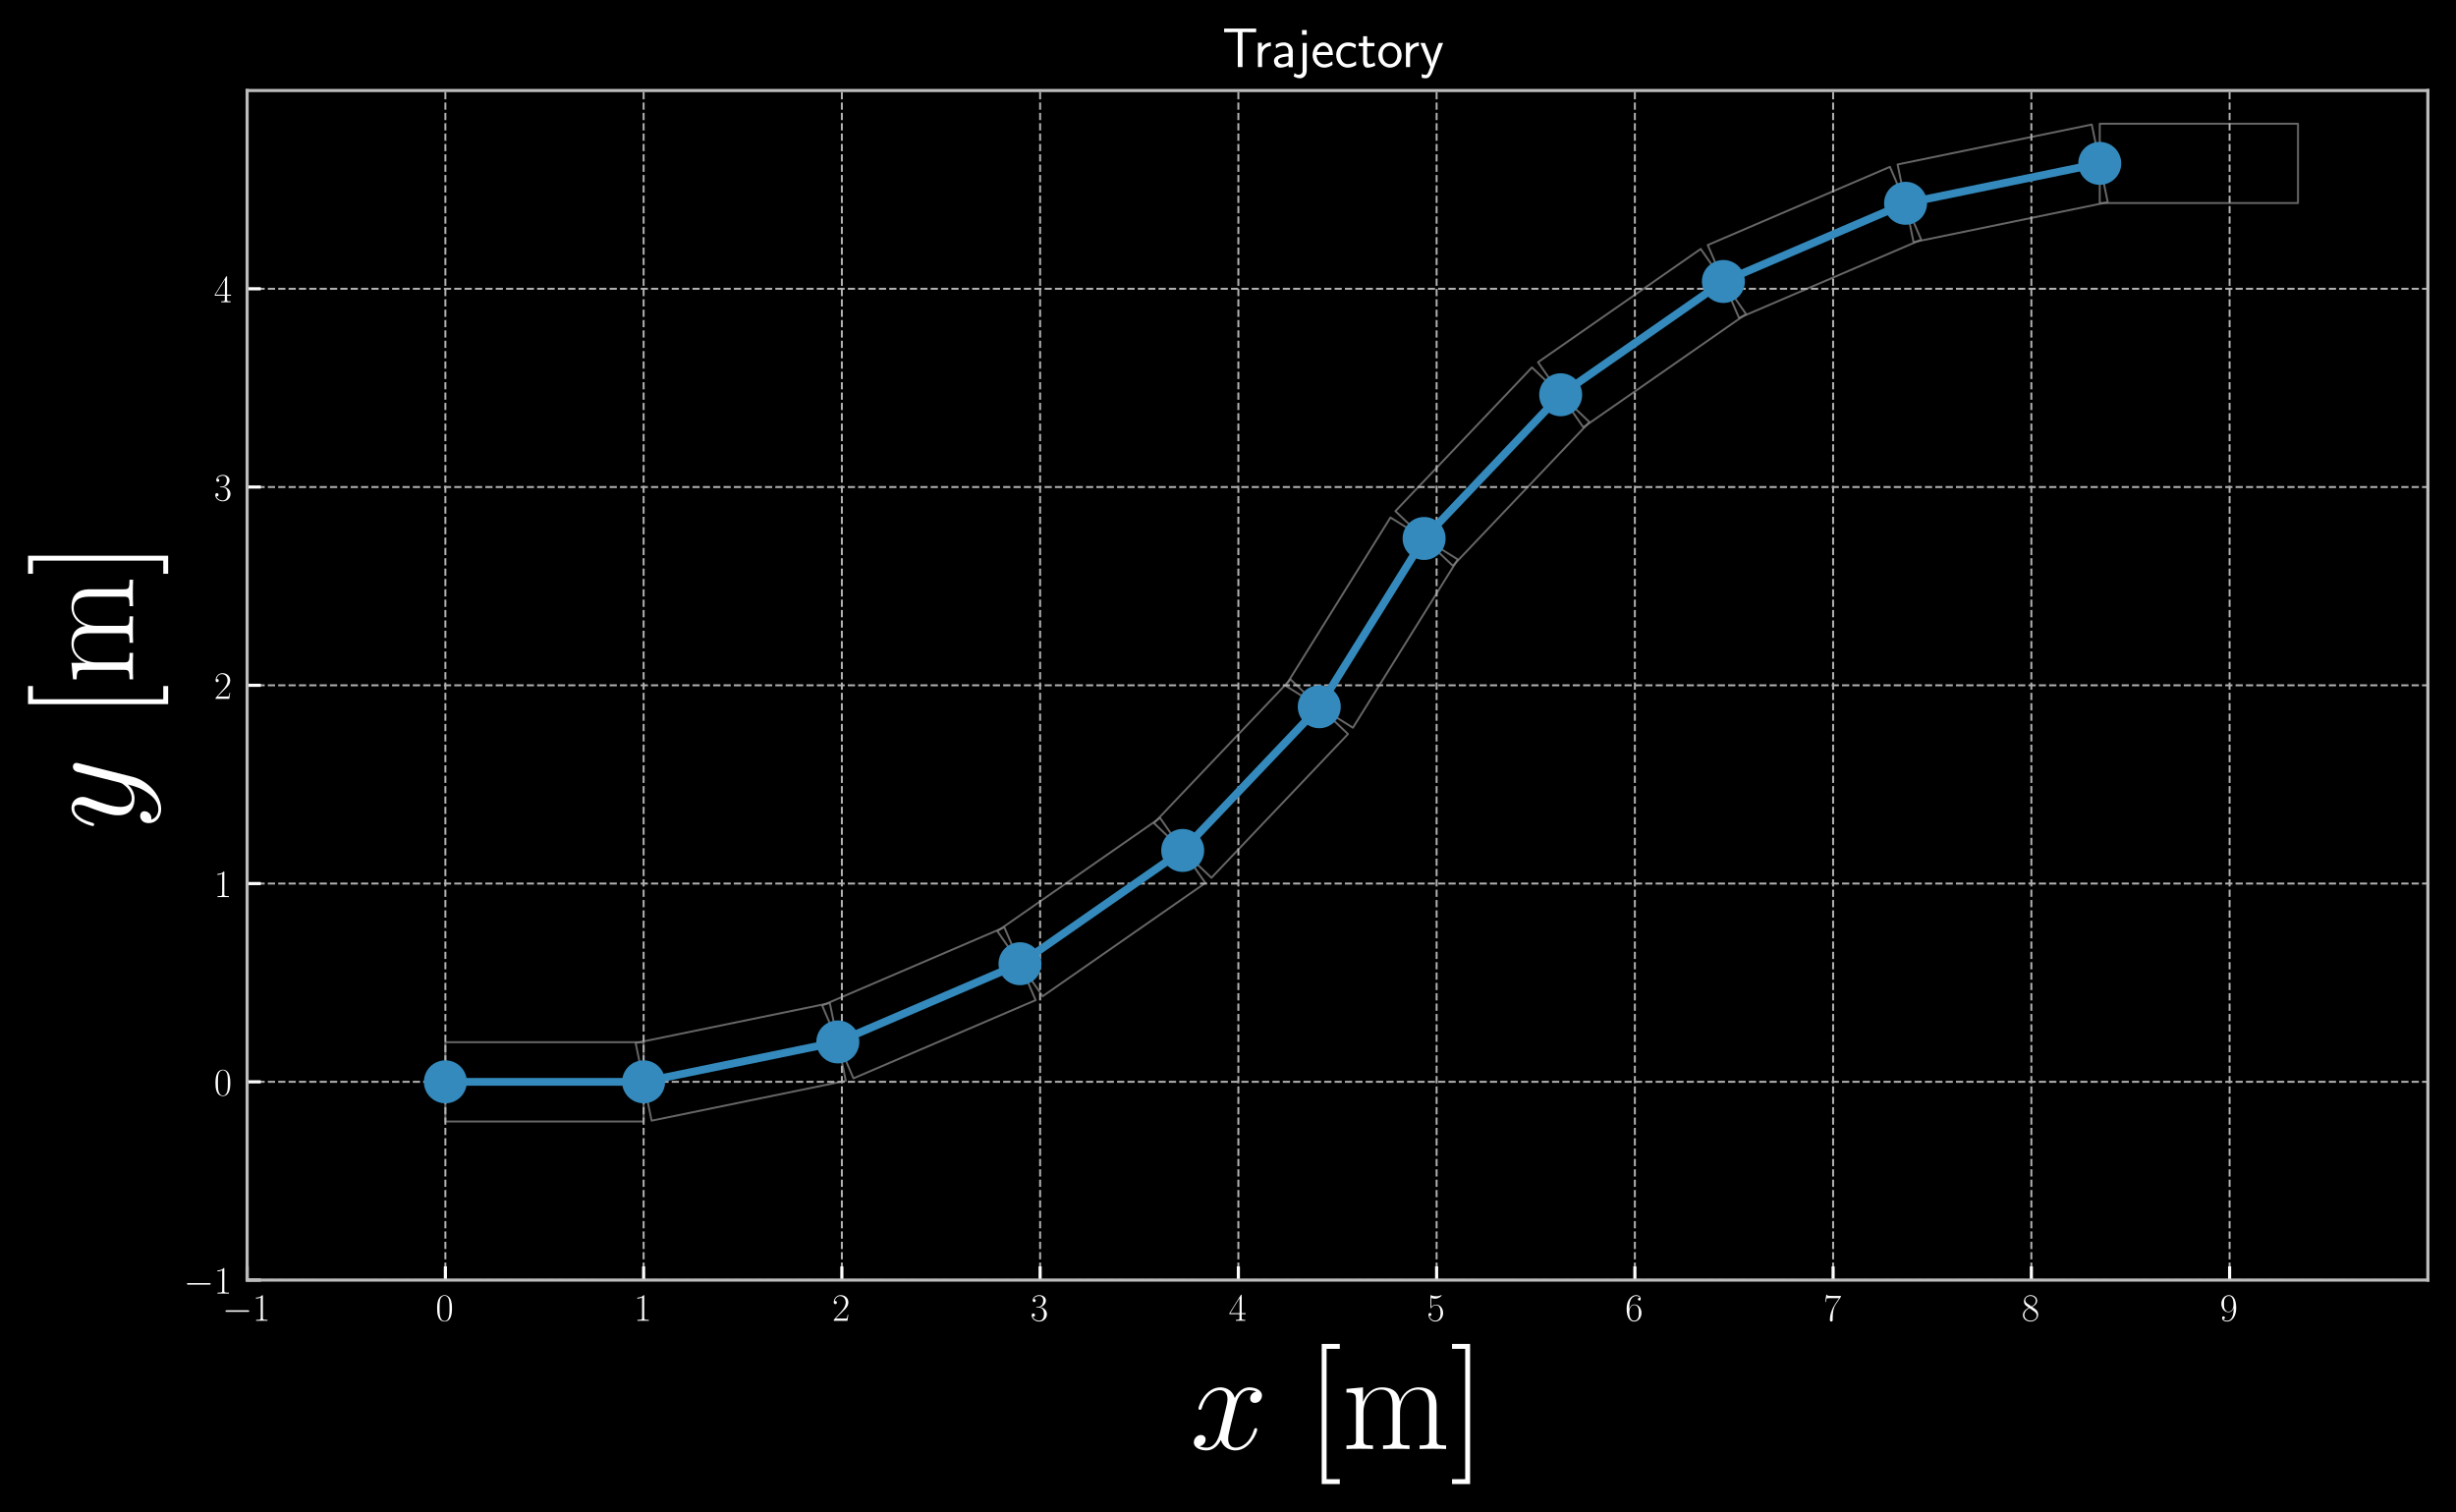 <svg xmlns="http://www.w3.org/2000/svg" xmlns:xlink="http://www.w3.org/1999/xlink" width="837.911" height="515.847" version="1.1" viewBox="0 0 628.433 386.885"><defs><style type="text/css">*{stroke-linecap:butt;stroke-linejoin:round}</style></defs><g id="figure_1"><g id="patch_1"><path d="M 0 386.885 L 628.433 386.885 L 628.433 0 L 0 0 z"/></g><g id="axes_1"><g id="patch_2"><path d="M 63.233 327.526 L 621.233 327.526 L 621.233 23.163 L 63.233 23.163 z"/></g><g id="patch_3"><path d="M 113.961 286.944 L 164.688 286.944 L 164.688 266.654 L 113.961 266.654 z" clip-path="url(#pc9f32f5795)" style="fill:none;opacity:.8;stroke:gray;stroke-linejoin:miter;stroke-width:.5"/></g><g id="patch_4"><path d="M 166.73 286.737 L 216.419 276.524 L 212.334 256.649 L 162.645 266.861 z" clip-path="url(#pc9f32f5795)" style="fill:none;opacity:.8;stroke:gray;stroke-linejoin:miter;stroke-width:.5"/></g><g id="patch_5"><path d="M 218.378 275.909 L 264.993 255.902 L 256.99 237.256 L 210.375 257.263 z" clip-path="url(#pc9f32f5795)" style="fill:none;opacity:.8;stroke:gray;stroke-linejoin:miter;stroke-width:.5"/></g><g id="patch_6"><path d="M 266.788 254.906 L 308.421 225.924 L 296.828 209.271 L 255.195 238.253 z" clip-path="url(#pc9f32f5795)" style="fill:none;opacity:.8;stroke:gray;stroke-linejoin:miter;stroke-width:.5"/></g><g id="patch_7"><path d="M 309.978 224.586 L 344.924 187.816 L 330.216 173.837 L 295.27 210.608 z" clip-path="url(#pc9f32f5795)" style="fill:none;opacity:.8;stroke:gray;stroke-linejoin:miter;stroke-width:.5"/></g><g id="patch_8"><path d="M 346.18 186.192 L 373.008 143.139 L 355.786 132.408 L 328.959 175.461 z" clip-path="url(#pc9f32f5795)" style="fill:none;opacity:.8;stroke:gray;stroke-linejoin:miter;stroke-width:.5"/></g><g id="patch_9"><path d="M 371.751 144.763 L 406.697 107.992 L 391.988 94.014 L 357.043 130.784 z" clip-path="url(#pc9f32f5795)" style="fill:none;opacity:.8;stroke:gray;stroke-linejoin:miter;stroke-width:.5"/></g><g id="patch_10"><path d="M 405.139 109.33 L 446.772 80.347 L 435.179 63.694 L 393.546 92.677 z" clip-path="url(#pc9f32f5795)" style="fill:none;opacity:.8;stroke:gray;stroke-linejoin:miter;stroke-width:.5"/></g><g id="patch_11"><path d="M 444.977 81.344 L 491.592 61.337 L 483.589 42.691 L 436.974 62.698 z" clip-path="url(#pc9f32f5795)" style="fill:none;opacity:.8;stroke:gray;stroke-linejoin:miter;stroke-width:.5"/></g><g id="patch_12"><path d="M 489.633 61.952 L 539.322 51.739 L 535.237 31.863 L 485.548 42.076 z" clip-path="url(#pc9f32f5795)" style="fill:none;opacity:.8;stroke:gray;stroke-linejoin:miter;stroke-width:.5"/></g><g id="patch_13"><path d="M 537.279 51.947 L 588.006 51.947 L 588.006 31.656 L 537.279 31.656 z" clip-path="url(#pc9f32f5795)" style="fill:none;opacity:.8;stroke:gray;stroke-linejoin:miter;stroke-width:.5"/></g><g id="matplotlib.axis_1"><g id="xtick_1"><g id="line2d_1"><path d="M 63.233 327.526 L 63.233 23.163" clip-path="url(#pc9f32f5795)" style="fill:none;stroke:#b2b2b2;stroke-dasharray:1.85,.8;stroke-dashoffset:0;stroke-width:.5"/></g><g id="line2d_2"><defs><path id="mbaebddd65e" d="M 0 0 L 0 -3.5" style="stroke:#fff;stroke-width:.8"/></defs><g><use style="fill:#fff;stroke:#fff;stroke-width:.8" x="63.233" y="327.526" xlink:href="#mbaebddd65e"/></g></g><g id="text_1"><g style="fill:#fff" transform="translate(56.868 337.945)scale(0.1 -0.1)"><defs><path id="CMSY10-0" d="M 65.906 23 C 67.594 23 69.406 23 69.406 25 C 69.406 27 67.594 27 65.906 27 L 11.797 27 C 10.094 27 8.297 27 8.297 25 C 8.297 23 10.094 23 11.797 23 z"/><path id="CMR17-49" d="M 26.594 63.797 C 26.594 65.891 26.5 66 25.094 66 C 21.203 61.359 15.297 59.891 9.703 59.688 C 9.406 59.688 8.906 59.688 8.797 59.5 C 8.703 59.297 8.703 59.094 8.703 57 C 11.797 57 17 57.594 21 59.984 L 21 7.297 C 21 3.797 20.797 2.594 12.203 2.594 L 9.203 2.594 L 9.203 0 C 14 0.094 19 0.188 23.797 0.188 C 28.594 0.188 33.594 0.094 38.406 0 L 38.406 2.594 L 35.406 2.594 C 26.797 2.594 26.594 3.688 26.594 7.297 z"/></defs><use transform="scale(0.996)" xlink:href="#CMSY10-0"/><use transform="translate(77.487 0)scale(0.996)" xlink:href="#CMR17-49"/></g></g></g><g id="xtick_2"><g id="line2d_3"><path d="M 113.961 327.526 L 113.961 23.163" clip-path="url(#pc9f32f5795)" style="fill:none;stroke:#b2b2b2;stroke-dasharray:1.85,.8;stroke-dashoffset:0;stroke-width:.5"/></g><g id="line2d_4"><g><use style="fill:#fff;stroke:#fff;stroke-width:.8" x="113.961" y="327.526" xlink:href="#mbaebddd65e"/></g></g><g id="text_2"><g style="fill:#fff" transform="translate(111.47 337.945)scale(0.1 -0.1)"><defs><path id="CMR17-48" d="M 42 31.844 C 42 37.969 41.906 48.422 37.703 56.453 C 34 63.484 28.094 66 22.906 66 C 18.094 66 12 63.781 8.203 56.562 C 4.203 49.016 3.797 39.672 3.797 31.844 C 3.797 26.109 3.906 17.375 7 9.734 C 11.297 -0.609 19 -2 22.906 -2 C 27.5 -2 34.5 -0.109 38.594 9.438 C 41.594 16.375 42 24.5 42 31.844 z M 22.906 -0.406 C 16.5 -0.406 12.703 5.125 11.297 12.75 C 10.203 18.688 10.203 27.328 10.203 32.953 C 10.203 40.688 10.203 47.109 11.5 53.234 C 13.406 61.781 19 64.391 22.906 64.391 C 27 64.391 32.297 61.672 34.203 53.438 C 35.5 47.719 35.594 40.984 35.594 32.953 C 35.594 26.422 35.594 18.375 34.406 12.453 C 32.297 1.5 26.406 -0.406 22.906 -0.406 z"/></defs><use transform="scale(0.996)" xlink:href="#CMR17-48"/></g></g></g><g id="xtick_3"><g id="line2d_5"><path d="M 164.688 327.526 L 164.688 23.163" clip-path="url(#pc9f32f5795)" style="fill:none;stroke:#b2b2b2;stroke-dasharray:1.85,.8;stroke-dashoffset:0;stroke-width:.5"/></g><g id="line2d_6"><g><use style="fill:#fff;stroke:#fff;stroke-width:.8" x="164.688" y="327.526" xlink:href="#mbaebddd65e"/></g></g><g id="text_3"><g style="fill:#fff" transform="translate(162.197 337.945)scale(0.1 -0.1)"><use transform="scale(0.996)" xlink:href="#CMR17-49"/></g></g></g><g id="xtick_4"><g id="line2d_7"><path d="M 215.415 327.526 L 215.415 23.163" clip-path="url(#pc9f32f5795)" style="fill:none;stroke:#b2b2b2;stroke-dasharray:1.85,.8;stroke-dashoffset:0;stroke-width:.5"/></g><g id="line2d_8"><g><use style="fill:#fff;stroke:#fff;stroke-width:.8" x="215.415" y="327.526" xlink:href="#mbaebddd65e"/></g></g><g id="text_4"><g style="fill:#fff" transform="translate(212.924 337.945)scale(0.1 -0.1)"><defs><path id="CMR17-50" d="M 41.703 15.469 L 39.906 15.469 C 38.906 8.391 38.094 7.188 37.703 6.594 C 37.203 5.797 30 5.797 28.594 5.797 L 9.406 5.797 C 13 9.688 20 16.766 28.5 24.938 C 34.594 30.719 41.703 37.5 41.703 47.391 C 41.703 59.188 32.297 66 21.797 66 C 10.797 66 4.094 56.297 4.094 47.297 C 4.094 43.391 7 42.891 8.203 42.891 C 9.203 42.891 12.203 43.484 12.203 46.984 C 12.203 50.094 9.594 51 8.203 51 C 7.594 51 7 50.891 6.594 50.688 C 8.5 59.188 14.297 63.391 20.406 63.391 C 29.094 63.391 34.797 56.5 34.797 47.391 C 34.797 38.703 29.703 31.219 24 24.734 L 4.094 2.297 L 4.094 0 L 39.297 0 z"/></defs><use transform="scale(0.996)" xlink:href="#CMR17-50"/></g></g></g><g id="xtick_5"><g id="line2d_9"><path d="M 266.142 327.526 L 266.142 23.163" clip-path="url(#pc9f32f5795)" style="fill:none;stroke:#b2b2b2;stroke-dasharray:1.85,.8;stroke-dashoffset:0;stroke-width:.5"/></g><g id="line2d_10"><g><use style="fill:#fff;stroke:#fff;stroke-width:.8" x="266.142" y="327.526" xlink:href="#mbaebddd65e"/></g></g><g id="text_5"><g style="fill:#fff" transform="translate(263.652 337.945)scale(0.1 -0.1)"><defs><path id="CMR17-51" d="M 22.094 34 C 31 34 34.906 26.141 34.906 17.094 C 34.906 5.031 28.5 0.391 22.703 0.391 C 17.406 0.391 8.797 3.016 6.094 10.797 C 6.594 10.594 7.094 10.594 7.594 10.594 C 10 10.594 11.797 12.188 11.797 14.797 C 11.797 17.688 9.594 19 7.594 19 C 5.906 19 3.297 18.188 3.297 14.484 C 3.297 5.234 12.297 -2 22.906 -2 C 34 -2 42.5 6.75 42.5 16.984 C 42.5 26.844 34.5 34 25 35.094 C 32.594 36.672 39.906 43.375 39.906 52.391 C 39.906 60.25 32 66 23 66 C 13.906 66 5.906 60.344 5.906 52.297 C 5.906 48.797 8.5 48.188 9.797 48.188 C 11.906 48.188 13.703 49.484 13.703 52.094 C 13.703 54.688 11.906 56 9.797 56 C 9.406 56 8.906 56 8.5 55.797 C 11.406 62.484 19.297 63.688 22.797 63.688 C 26.297 63.688 32.906 61.969 32.906 52.297 C 32.906 49.484 32.5 44.547 29.094 40.219 C 26.094 36.391 22.703 36.188 19.406 35.891 C 18.906 35.891 16.594 35.688 16.203 35.688 C 15.5 35.594 15.094 35.5 15.094 34.797 C 15.094 34.094 15.203 34 17.203 34 z"/></defs><use transform="scale(0.996)" xlink:href="#CMR17-51"/></g></g></g><g id="xtick_6"><g id="line2d_11"><path d="M 316.87 327.526 L 316.87 23.163" clip-path="url(#pc9f32f5795)" style="fill:none;stroke:#b2b2b2;stroke-dasharray:1.85,.8;stroke-dashoffset:0;stroke-width:.5"/></g><g id="line2d_12"><g><use style="fill:#fff;stroke:#fff;stroke-width:.8" x="316.87" y="327.526" xlink:href="#mbaebddd65e"/></g></g><g id="text_6"><g style="fill:#fff" transform="translate(314.379 337.945)scale(0.1 -0.1)"><defs><path id="CMR17-52" d="M 33.594 64.797 C 33.594 66.891 33.5 67 31.703 67 L 2 19.594 L 2 17 L 27.797 17 L 27.797 7.188 C 27.797 3.594 27.594 2.594 20.594 2.594 L 18.703 2.594 L 18.703 0 C 21.906 0.188 27.297 0.188 30.703 0.188 C 34.094 0.188 39.5 0.188 42.703 0 L 42.703 2.594 L 40.797 2.594 C 33.797 2.594 33.594 3.594 33.594 7.188 L 33.594 17 L 43.797 17 L 43.797 19.594 L 33.594 19.594 z M 28.094 58.172 L 28.094 19.594 L 4 19.594 z"/></defs><use transform="scale(0.996)" xlink:href="#CMR17-52"/></g></g></g><g id="xtick_7"><g id="line2d_13"><path d="M 367.597 327.526 L 367.597 23.163" clip-path="url(#pc9f32f5795)" style="fill:none;stroke:#b2b2b2;stroke-dasharray:1.85,.8;stroke-dashoffset:0;stroke-width:.5"/></g><g id="line2d_14"><g><use style="fill:#fff;stroke:#fff;stroke-width:.8" x="367.597" y="327.526" xlink:href="#mbaebddd65e"/></g></g><g id="text_7"><g style="fill:#fff" transform="translate(365.106 337.945)scale(0.1 -0.1)"><defs><path id="CMR17-53" d="M 11.406 58.594 C 12.406 58.188 16.5 56.891 20.703 56.891 C 30 56.891 35.094 61.891 38 64.688 C 38 65.484 38 66 37.406 66 C 37.297 66 37.094 66 36.297 65.594 C 32.797 64.094 28.703 63 23.703 63 C 20.703 63 16.203 63.359 11.297 65.484 C 10.203 66 10 66 9.906 66 C 9.406 66 9.297 65.891 9.297 63.906 L 9.297 34.859 C 9.297 33.016 9.297 32.5 10.297 32.5 C 10.797 32.5 11 32.703 11.5 33.422 C 14.703 38.047 19.094 40 24.094 40 C 27.594 40 35.094 37.734 35.094 20.203 C 35.094 16.984 35.094 11.188 32.094 6.594 C 29.594 2.484 25.703 0.391 21.406 0.391 C 14.797 0.391 8.094 4.984 6.297 12.688 C 6.703 12.594 7.5 12.391 7.906 12.391 C 9.203 12.391 11.703 13.094 11.703 16.188 C 11.703 18.891 9.797 20 7.906 20 C 5.594 20 4.094 18.594 4.094 15.797 C 4.094 7.094 11 -2 21.594 -2 C 31.906 -2 41.703 6.891 41.703 19.797 C 41.703 32.094 33.906 41.594 24.203 41.594 C 19.094 41.594 14.797 39.688 11.406 36 z"/></defs><use transform="scale(0.996)" xlink:href="#CMR17-53"/></g></g></g><g id="xtick_8"><g id="line2d_15"><path d="M 418.324 327.526 L 418.324 23.163" clip-path="url(#pc9f32f5795)" style="fill:none;stroke:#b2b2b2;stroke-dasharray:1.85,.8;stroke-dashoffset:0;stroke-width:.5"/></g><g id="line2d_16"><g><use style="fill:#fff;stroke:#fff;stroke-width:.8" x="418.324" y="327.526" xlink:href="#mbaebddd65e"/></g></g><g id="text_8"><g style="fill:#fff" transform="translate(415.834 337.945)scale(0.1 -0.1)"><defs><path id="CMR17-54" d="M 10.594 34.344 C 10.594 58 21.797 63.688 28.297 63.688 C 30.406 63.688 35.5 63.266 37.5 59.094 C 35.906 59.094 32.906 59.094 32.906 55.594 C 32.906 52.891 35.094 52 36.5 52 C 37.406 52 40.094 52.391 40.094 55.797 C 40.094 62.297 35.094 66 28.203 66 C 16.297 66 3.797 53.297 3.797 31.422 C 3.797 4.016 15.094 -2 23.094 -2 C 32.797 -2 42 6.734 42 20.234 C 42 32.828 33.906 42 23.703 42 C 17.594 42 13.094 37.969 10.594 30.922 z M 23.094 0.391 C 10.797 0.391 10.797 18.938 10.797 22.656 C 10.797 29.906 14.203 40.391 23.5 40.391 C 25.203 40.391 30.094 40.391 33.406 33.438 C 35.203 29.516 35.203 25.375 35.203 20.344 C 35.203 14.906 35.203 10.875 33.094 6.844 C 30.906 2.703 27.703 0.391 23.094 0.391 z"/></defs><use transform="scale(0.996)" xlink:href="#CMR17-54"/></g></g></g><g id="xtick_9"><g id="line2d_17"><path d="M 469.051 327.526 L 469.051 23.163" clip-path="url(#pc9f32f5795)" style="fill:none;stroke:#b2b2b2;stroke-dasharray:1.85,.8;stroke-dashoffset:0;stroke-width:.5"/></g><g id="line2d_18"><g><use style="fill:#fff;stroke:#fff;stroke-width:.8" x="469.051" y="327.526" xlink:href="#mbaebddd65e"/></g></g><g id="text_9"><g style="fill:#fff" transform="translate(466.561 337.945)scale(0.1 -0.1)"><defs><path id="CMR17-55" d="M 45.094 61.797 L 45.094 64 L 21.594 64 C 9.906 64 9.703 65.094 9.297 67 L 7.5 67 L 4.594 48.5 L 6.406 48.5 C 6.703 50.406 7.406 55.5 8.594 57.391 C 9.203 58.188 16.594 58.188 18.297 58.188 L 40.297 58.188 L 29.203 41.719 C 21.797 30.641 16.703 15.672 16.703 2.594 C 16.703 1.391 16.703 -2 20.297 -2 C 23.906 -2 23.906 1.391 23.906 2.688 L 23.906 7.281 C 23.906 23.656 26.703 34.438 31.297 41.312 z"/></defs><use transform="scale(0.996)" xlink:href="#CMR17-55"/></g></g></g><g id="xtick_10"><g id="line2d_19"><path d="M 519.779 327.526 L 519.779 23.163" clip-path="url(#pc9f32f5795)" style="fill:none;stroke:#b2b2b2;stroke-dasharray:1.85,.8;stroke-dashoffset:0;stroke-width:.5"/></g><g id="line2d_20"><g><use style="fill:#fff;stroke:#fff;stroke-width:.8" x="519.779" y="327.526" xlink:href="#mbaebddd65e"/></g></g><g id="text_10"><g style="fill:#fff" transform="translate(517.288 337.945)scale(0.1 -0.1)"><defs><path id="CMR17-56" d="M 27.203 35.766 C 33.5 38.969 39.906 43.797 39.906 51.531 C 39.906 60.688 31.094 66 23 66 C 13.906 66 5.906 59.375 5.906 50.234 C 5.906 47.719 6.5 43.391 10.406 39.578 C 11.406 38.578 15.594 35.562 18.297 33.656 C 13.797 31.344 3.297 25.812 3.297 14.766 C 3.297 4.406 13.094 -2 22.797 -2 C 33.5 -2 42.5 5.719 42.5 15.969 C 42.5 25.109 36.406 29.328 32.406 32.047 z M 14.094 44.609 C 13.297 45.109 9.297 48.219 9.297 52.938 C 9.297 59.078 15.594 63.688 22.797 63.688 C 30.703 63.688 36.5 58.062 36.5 51.531 C 36.5 42.188 26.094 36.859 25.594 36.859 C 25.5 36.859 25.406 36.859 24.594 37.469 z M 32.5 24 C 34 22.906 38.797 19.578 38.797 13.453 C 38.797 6.016 31.406 0.391 23 0.391 C 13.906 0.391 7 6.922 7 14.859 C 7 22.797 13.094 29.438 20 32.547 z"/></defs><use transform="scale(0.996)" xlink:href="#CMR17-56"/></g></g></g><g id="xtick_11"><g id="line2d_21"><path d="M 570.506 327.526 L 570.506 23.163" clip-path="url(#pc9f32f5795)" style="fill:none;stroke:#b2b2b2;stroke-dasharray:1.85,.8;stroke-dashoffset:0;stroke-width:.5"/></g><g id="line2d_22"><g><use style="fill:#fff;stroke:#fff;stroke-width:.8" x="570.506" y="327.526" xlink:href="#mbaebddd65e"/></g></g><g id="text_11"><g style="fill:#fff" transform="translate(568.015 337.945)scale(0.1 -0.1)"><defs><path id="CMR17-57" d="M 35.203 29.234 C 35.203 7 26.094 0.391 18.594 0.391 C 16.297 0.391 10.703 0.672 8.406 4.391 C 11 4 12.906 5.391 12.906 7.891 C 12.906 10.594 10.703 11.5 9.297 11.5 C 8.406 11.5 5.703 11.094 5.703 7.688 C 5.703 1.062 11.594 -2 18.797 -2 C 30.297 -2 42 10.391 42 32.656 C 42 60.266 30.797 66 23.203 66 C 13.297 66 3.797 57.25 3.797 43.75 C 3.797 31.25 11.906 22 22.094 22 C 30.5 22 34.203 29.844 35.203 33.156 z M 22.297 23.594 C 19.594 23.594 15.797 24.094 12.703 30.141 C 10.594 34.078 10.594 38.703 10.594 43.641 C 10.594 49.594 10.594 53.719 13.406 58.156 C 14.797 60.266 17.406 63.688 23.203 63.688 C 35 63.688 35 45.453 35 41.422 C 35 34.266 31.797 23.594 22.297 23.594 z"/></defs><use transform="scale(0.996)" xlink:href="#CMR17-57"/></g></g></g><g id="text_12"><g style="fill:#fff" transform="translate(304.475 370.749)scale(0.36 -0.36)"><defs><path id="CMMI12-120" d="M 47.406 41 C 44.203 40.391 43 37.984 43 36.094 C 43 33.688 44.906 32.891 46.297 32.891 C 49.297 32.891 51.406 35.484 51.406 38.188 C 51.406 42.094 46.594 44 42.406 44 C 36.297 44 32.906 38.297 32 36.391 C 29.703 43.594 23.5 44 21.703 44 C 11.5 44 6.094 31.141 6.094 28.891 C 6.094 28.484 6.5 27.969 7.203 27.969 C 8 27.969 8.203 28.578 8.406 28.984 C 11.797 40.188 18.5 41.984 21.406 41.984 C 25.906 41.984 26.797 38.094 26.797 35.688 C 26.797 33.484 26.203 31.141 25 26.219 L 21.594 12.156 C 20.094 6.094 17.203 1 11.906 1 C 11.406 1 8.906 1 6.797 1.969 C 10.406 2.594 11.203 5.594 11.203 6.797 C 11.203 8.797 9.703 10 7.797 10 C 5.406 10 2.797 7.891 2.797 4.688 C 2.797 0.891 7.5 -1 11.797 -1 C 16.594 -1 20 2.391 22.094 6.484 C 23.703 1 28.703 -1 32.406 -1 C 42.594 -1 48 11.734 48 14 C 48 14.516 47.594 14.922 47 14.922 C 46.094 14.922 46 14.406 45.703 13.594 C 43 4.688 37.203 1 32.703 1 C 29.203 1 27.297 3.188 27.297 7.297 C 27.297 9.484 27.703 11.125 29.297 17.906 L 32.797 31.859 C 34.297 37.891 37.703 41.984 42.297 41.984 C 42.5 41.984 45.297 41.984 47.406 41 z"/><path id="CMR17-91" d="M 23.5 -25 L 23.5 -21.5 L 14.094 -21.5 L 14.094 71.484 L 23.5 71.484 L 23.5 75 L 10.594 75 L 10.594 -25 z"/><path id="CMR17-109" d="M 67.594 30.531 C 67.594 35.562 66.703 44 54.797 44 C 48 44 43.297 39.375 41.5 33.953 L 41.406 33.953 C 40.203 42.188 34.297 44 28.703 44 C 20.797 44 16.703 37.875 15.203 33.844 L 15.094 33.844 L 15.094 44 L 3.297 42.891 L 3.297 40.281 C 9.203 40.281 10.094 39.688 10.094 34.859 L 10.094 6.922 C 10.094 3.094 9.703 2.594 3.297 2.594 L 3.297 0 C 5.703 0.188 10.094 0.188 12.703 0.188 C 15.297 0.188 19.797 0.188 22.203 0 L 22.203 2.594 C 15.797 2.594 15.406 3 15.406 6.922 L 15.406 26.219 C 15.406 35.453 21 42.391 28 42.391 C 35.406 42.391 36.203 35.766 36.203 30.938 L 36.203 6.922 C 36.203 3.094 35.797 2.594 29.406 2.594 L 29.406 0 C 31.797 0.188 36.203 0.188 38.797 0.188 C 41.406 0.188 45.906 0.188 48.297 0 L 48.297 2.594 C 41.906 2.594 41.5 3 41.5 6.922 L 41.5 26.219 C 41.5 35.453 47.094 42.391 54.094 42.391 C 61.5 42.391 62.297 35.766 62.297 30.938 L 62.297 6.922 C 62.297 3.094 61.906 2.594 55.5 2.594 L 55.5 0 C 57.906 0.188 62.297 0.188 64.906 0.188 C 67.5 0.188 72 0.188 74.406 0 L 74.406 2.594 C 68 2.594 67.594 3 67.594 6.922 z"/><path id="CMR17-93" d="M 14.297 75 L 1.406 75 L 1.406 71.484 L 10.797 71.484 L 10.797 -21.5 L 1.406 -21.5 L 1.406 -25 L 14.297 -25 z"/></defs><use transform="scale(0.996)" xlink:href="#CMMI12-120"/><use transform="translate(83.108 0)scale(0.996)" xlink:href="#CMR17-91"/><use transform="translate(107.979 0)scale(0.996)" xlink:href="#CMR17-109"/><use transform="translate(184.899 0)scale(0.996)" xlink:href="#CMR17-93"/></g></g></g><g id="matplotlib.axis_2"><g id="ytick_1"><g id="line2d_23"><path d="M 63.233 327.526 L 621.233 327.526" clip-path="url(#pc9f32f5795)" style="fill:none;stroke:#b2b2b2;stroke-dasharray:1.85,.8;stroke-dashoffset:0;stroke-width:.5"/></g><g id="line2d_24"><defs><path id="m036cef0ea8" d="M 0 0 L 3.5 0" style="stroke:#fff;stroke-width:.8"/></defs><g><use style="fill:#fff;stroke:#fff;stroke-width:.8" x="63.233" y="327.526" xlink:href="#m036cef0ea8"/></g></g><g id="text_13"><g style="fill:#fff" transform="translate(47.003 330.986)scale(0.1 -0.1)"><use transform="scale(0.996)" xlink:href="#CMSY10-0"/><use transform="translate(77.487 0)scale(0.996)" xlink:href="#CMR17-49"/></g></g></g><g id="ytick_2"><g id="line2d_25"><path d="M 63.233 276.799 L 621.233 276.799" clip-path="url(#pc9f32f5795)" style="fill:none;stroke:#b2b2b2;stroke-dasharray:1.85,.8;stroke-dashoffset:0;stroke-width:.5"/></g><g id="line2d_26"><g><use style="fill:#fff;stroke:#fff;stroke-width:.8" x="63.233" y="276.799" xlink:href="#m036cef0ea8"/></g></g><g id="text_14"><g style="fill:#fff" transform="translate(54.752 280.258)scale(0.1 -0.1)"><use transform="scale(0.996)" xlink:href="#CMR17-48"/></g></g></g><g id="ytick_3"><g id="line2d_27"><path d="M 63.233 226.072 L 621.233 226.072" clip-path="url(#pc9f32f5795)" style="fill:none;stroke:#b2b2b2;stroke-dasharray:1.85,.8;stroke-dashoffset:0;stroke-width:.5"/></g><g id="line2d_28"><g><use style="fill:#fff;stroke:#fff;stroke-width:.8" x="63.233" y="226.072" xlink:href="#m036cef0ea8"/></g></g><g id="text_15"><g style="fill:#fff" transform="translate(54.752 229.531)scale(0.1 -0.1)"><use transform="scale(0.996)" xlink:href="#CMR17-49"/></g></g></g><g id="ytick_4"><g id="line2d_29"><path d="M 63.233 175.344 L 621.233 175.344" clip-path="url(#pc9f32f5795)" style="fill:none;stroke:#b2b2b2;stroke-dasharray:1.85,.8;stroke-dashoffset:0;stroke-width:.5"/></g><g id="line2d_30"><g><use style="fill:#fff;stroke:#fff;stroke-width:.8" x="63.233" y="175.344" xlink:href="#m036cef0ea8"/></g></g><g id="text_16"><g style="fill:#fff" transform="translate(54.752 178.804)scale(0.1 -0.1)"><use transform="scale(0.996)" xlink:href="#CMR17-50"/></g></g></g><g id="ytick_5"><g id="line2d_31"><path d="M 63.233 124.617 L 621.233 124.617" clip-path="url(#pc9f32f5795)" style="fill:none;stroke:#b2b2b2;stroke-dasharray:1.85,.8;stroke-dashoffset:0;stroke-width:.5"/></g><g id="line2d_32"><g><use style="fill:#fff;stroke:#fff;stroke-width:.8" x="63.233" y="124.617" xlink:href="#m036cef0ea8"/></g></g><g id="text_17"><g style="fill:#fff" transform="translate(54.752 128.076)scale(0.1 -0.1)"><use transform="scale(0.996)" xlink:href="#CMR17-51"/></g></g></g><g id="ytick_6"><g id="line2d_33"><path d="M 63.233 73.89 L 621.233 73.89" clip-path="url(#pc9f32f5795)" style="fill:none;stroke:#b2b2b2;stroke-dasharray:1.85,.8;stroke-dashoffset:0;stroke-width:.5"/></g><g id="line2d_34"><g><use style="fill:#fff;stroke:#fff;stroke-width:.8" x="63.233" y="73.89" xlink:href="#m036cef0ea8"/></g></g><g id="text_18"><g style="fill:#fff" transform="translate(54.752 77.349)scale(0.1 -0.1)"><use transform="scale(0.996)" xlink:href="#CMR17-52"/></g></g></g><g id="text_19"><g style="fill:#fff" transform="translate(34.067 212.33)rotate(-90)scale(0.36 -0.36)"><defs><path id="CMMI12-121" d="M 26.297 -10.516 C 23.594 -14.391 19.703 -18 14.797 -18 C 13.594 -18 8.797 -17.797 7.297 -12.906 C 7.594 -13.016 8.094 -13.016 8.297 -13.016 C 11.297 -13.016 13.297 -10.406 13.297 -8.109 C 13.297 -5.812 11.406 -5 9.906 -5 C 8.297 -5 4.797 -6.203 4.797 -11.109 C 4.797 -16.406 9.094 -20 14.797 -20 C 24.797 -20 34.906 -10.516 37.703 -0.109 L 47.5 38.797 C 47.594 39.297 47.797 39.891 47.797 40.484 C 47.797 41.984 46.594 43 45.094 43 C 44.203 43 42.094 42.594 41.297 39.594 L 33.906 10.266 C 33.406 8.469 33.406 8.281 32.594 7.172 C 30.594 4.391 27.297 1 22.5 1 C 16.906 1 16.406 6.484 16.406 9.172 C 16.406 14.859 19.094 22.547 21.797 29.719 C 22.906 32.609 23.5 34.016 23.5 36.016 C 23.5 40.203 20.5 44 15.594 44 C 6.406 44 2.703 29.531 2.703 28.719 C 2.703 28.328 3.094 27.828 3.797 27.828 C 4.703 27.828 4.797 28.234 5.203 29.625 C 7.594 38 11.406 41.984 15.297 41.984 C 16.203 41.984 17.906 41.984 17.906 38.703 C 17.906 36.109 16.797 33.219 15.297 29.422 C 10.406 16.359 10.406 13.062 10.406 10.672 C 10.406 1.188 17.203 -1 22.203 -1 C 25.094 -1 28.703 -0.109 32.203 3.594 L 32.297 3.484 C 30.797 -2.203 29.797 -5.609 26.297 -10.516 z"/></defs><use transform="scale(0.996)" xlink:href="#CMMI12-121"/><use transform="translate(78.813 0)scale(0.996)" xlink:href="#CMR17-91"/><use transform="translate(103.684 0)scale(0.996)" xlink:href="#CMR17-109"/><use transform="translate(180.603 0)scale(0.996)" xlink:href="#CMR17-93"/></g></g></g><g id="line2d_35"><path d="M 113.961 276.799 L 164.688 276.799 L 214.376 266.586 L 260.992 246.579 L 302.624 217.597 L 337.57 180.827 L 364.397 137.774 L 399.343 101.003 L 440.975 72.021 L 487.59 52.014 L 537.279 41.801" clip-path="url(#pc9f32f5795)" style="fill:none;stroke:#348abd;stroke-linecap:square;stroke-width:2"/><defs><path id="mdb47972504" d="M 0 5 C 1.326 5 2.598 4.473 3.536 3.536 C 4.473 2.598 5 1.326 5 0 C 5 -1.326 4.473 -2.598 3.536 -3.536 C 2.598 -4.473 1.326 -5 0 -5 C -1.326 -5 -2.598 -4.473 -3.536 -3.536 C -4.473 -2.598 -5 -1.326 -5 0 C -5 1.326 -4.473 2.598 -3.536 3.536 C -2.598 4.473 -1.326 5 0 5 z" style="stroke:#348abd"/></defs><g clip-path="url(#pc9f32f5795)"><use style="fill:#348abd;stroke:#348abd" x="113.961" y="276.799" xlink:href="#mdb47972504"/><use style="fill:#348abd;stroke:#348abd" x="164.688" y="276.799" xlink:href="#mdb47972504"/><use style="fill:#348abd;stroke:#348abd" x="214.376" y="266.586" xlink:href="#mdb47972504"/><use style="fill:#348abd;stroke:#348abd" x="260.992" y="246.579" xlink:href="#mdb47972504"/><use style="fill:#348abd;stroke:#348abd" x="302.624" y="217.597" xlink:href="#mdb47972504"/><use style="fill:#348abd;stroke:#348abd" x="337.57" y="180.827" xlink:href="#mdb47972504"/><use style="fill:#348abd;stroke:#348abd" x="364.397" y="137.774" xlink:href="#mdb47972504"/><use style="fill:#348abd;stroke:#348abd" x="399.343" y="101.003" xlink:href="#mdb47972504"/><use style="fill:#348abd;stroke:#348abd" x="440.975" y="72.021" xlink:href="#mdb47972504"/><use style="fill:#348abd;stroke:#348abd" x="487.59" y="52.014" xlink:href="#mdb47972504"/><use style="fill:#348abd;stroke:#348abd" x="537.279" y="41.801" xlink:href="#mdb47972504"/></g></g><g id="patch_14"><path d="M 63.233 327.526 L 63.233 23.163" style="fill:none;stroke:#bcbcbc;stroke-linecap:square;stroke-linejoin:miter;stroke-width:.8"/></g><g id="patch_15"><path d="M 621.233 327.526 L 621.233 23.163" style="fill:none;stroke:#bcbcbc;stroke-linecap:square;stroke-linejoin:miter;stroke-width:.8"/></g><g id="patch_16"><path d="M 63.233 327.526 L 621.233 327.526" style="fill:none;stroke:#bcbcbc;stroke-linecap:square;stroke-linejoin:miter;stroke-width:.8"/></g><g id="patch_17"><path d="M 63.233 23.163 L 621.233 23.163" style="fill:none;stroke:#bcbcbc;stroke-linecap:square;stroke-linejoin:miter;stroke-width:.8"/></g><g id="text_20"><g style="fill:#fff" transform="translate(312.736 17.163)scale(0.144 -0.144)"><defs><path id="CMSS17-84" d="M 36.203 62.297 L 44.5 62.297 C 45.703 62.297 46.906 62.188 48.094 62.188 L 60.594 62.188 L 60.594 68.688 L 3.406 68.688 L 3.406 62.188 L 15.906 62.188 C 17.094 62.188 18.297 62.297 19.5 62.297 L 27.797 62.297 L 27.797 0 L 36.203 0 z"/><path id="CMSS17-114" d="M 14.906 21.391 C 14.906 30.844 21.797 37.172 30.594 37.375 L 30.594 44 C 24.203 43.891 18.203 40.688 14.594 35.469 L 14.594 43.484 L 7.5 43.484 L 7.5 0 L 14.906 0 z"/><path id="CMSS17-97" d="M 37.594 27.953 C 37.594 37.484 30.906 44 21.906 44 C 17.5 44 12.703 43.188 7.203 39.984 L 7.797 33.328 C 10.297 35.156 14.594 38.094 21.797 38.094 C 26.906 38.094 30 34.141 30 27.844 L 30 24 C 14 23.5 4 18.891 4 11.109 C 4 7.062 6.5 -1 14.797 -1 C 16.297 -1 24.406 -0.812 30.203 3.5 L 30.203 -0.203 L 37.594 -0.203 z M 30 12.875 C 30 11.109 30 8.734 27 6.969 C 24.406 5.297 21.094 5.094 19.703 5.094 C 14.703 5.094 11.297 7.859 11.297 11.297 C 11.297 18.203 26.906 18.891 30 19 z"/><path id="CMSS17-106" d="M 17.406 66 L 9 66 L 9 57.594 L 17.406 57.594 z M -5.797 -16.609 C -2.609 -18.609 1.297 -20 5.5 -20 C 11.797 -20 17.406 -14.609 17.406 -5.75 L 17.406 43 L 10 43 L 10 -6.641 C 10 -12.719 5.406 -13.609 2.797 -13.609 C 0.594 -13.609 -2 -12.906 -4.297 -10.531 z"/><path id="CMSS17-101" d="M 39.094 21.484 C 39.094 24.797 38.906 31.266 35.703 36.672 C 32.203 42.391 26.5 44 22.203 44 C 11.797 44 3 34.125 3 21.297 C 3 9.047 12.094 -1 23.594 -1 C 28.094 -1 33.594 0.297 38.594 3.891 C 38.594 4.297 38.406 6.469 38.297 6.578 C 38.297 6.766 38 9.828 38 10.234 C 33.203 6.375 27.703 5.094 23.703 5.094 C 17.297 5.094 10.406 10.422 10.094 21.484 z M 10.906 27 C 12.203 32.594 16.594 37.891 22.203 37.891 C 23.703 37.891 30.703 37.688 32.5 27 z"/><path id="CMSS17-99" d="M 38.5 39.688 C 38.5 40.391 33.906 42.391 32.703 42.797 C 29.406 44 25.203 44 24.094 44 C 11.094 44 3.297 32.688 3.297 21.297 C 3.297 9.297 12 -1 23.703 -1 C 30.406 -1 35.203 1.188 39.094 3.797 L 38.5 10.391 C 34.203 7.094 29.203 5.297 23.797 5.297 C 16 5.297 10.906 12.094 10.906 21.391 C 10.906 28.594 14.203 37.688 24.203 37.688 C 29.703 37.688 32.797 36.594 37.406 33.484 z"/><path id="CMSS17-116" d="M 16.703 37.188 L 29.703 37.188 L 29.703 43 L 16.703 43 L 16.703 55 L 9.594 55 L 9.594 43 L 1.703 43 L 1.703 37.188 L 9.406 37.188 L 9.406 11.734 C 9.406 6 10.703 -1 17.297 -1 C 22.297 -1 26.906 0.391 31.297 2.688 L 29.703 8.609 C 27.297 6.5 24.406 5.297 21.297 5.297 C 16.906 5.297 16.703 10.922 16.703 13.438 z"/><path id="CMSS17-111" d="M 44.203 21.188 C 44.203 33.984 34.703 44 23.5 44 C 12 44 2.703 33.688 2.703 21.188 C 2.703 8.5 12.297 -1 23.406 -1 C 34.797 -1 44.203 8.797 44.203 21.188 z M 23.5 5.297 C 16.406 5.297 10.297 11.094 10.297 21.984 C 10.297 33.594 17.406 37.891 23.406 37.891 C 29.906 37.891 36.594 33.188 36.594 21.984 C 36.594 10.688 30.094 5.297 23.5 5.297 z"/><path id="CMSS17-121" d="M 41.797 43 L 34 43 C 25.5 20.203 22.594 10.953 22.406 5.984 L 22.297 5.984 C 22 10.859 17.594 22.797 14.094 31.344 L 9.406 43 L 1.297 43 L 19 0.219 C 17.906 -2.766 16.297 -7.25 15.797 -8.234 C 13.594 -13.812 12.094 -13.812 10.5 -13.812 C 10.094 -13.812 6.906 -13.703 3.297 -12.609 L 3.906 -19.203 C 6.406 -19.703 8.906 -20 10.703 -20 C 13.203 -20 18.203 -20 22.797 -7.734 z"/></defs><use transform="scale(0.996)" xlink:href="#CMSS17-84"/><use transform="translate(56.012 0)scale(0.996)" xlink:href="#CMSS17-114"/><use transform="translate(87.922 0)scale(0.996)" xlink:href="#CMSS17-97"/><use transform="translate(132.844 0)scale(0.996)" xlink:href="#CMSS17-106"/><use transform="translate(157.627 0)scale(0.996)" xlink:href="#CMSS17-101"/><use transform="translate(199.266 0)scale(0.996)" xlink:href="#CMSS17-99"/><use transform="translate(240.905 0)scale(0.996)" xlink:href="#CMSS17-116"/><use transform="translate(274.736 0)scale(0.996)" xlink:href="#CMSS17-111"/><use transform="translate(318.977 0)scale(0.996)" xlink:href="#CMSS17-114"/><use transform="translate(350.887 0)scale(0.996)" xlink:href="#CMSS17-121"/></g></g></g></g><defs><clipPath id="pc9f32f5795"><rect width="558" height="304.364" x="63.233" y="23.163"/></clipPath></defs></svg>